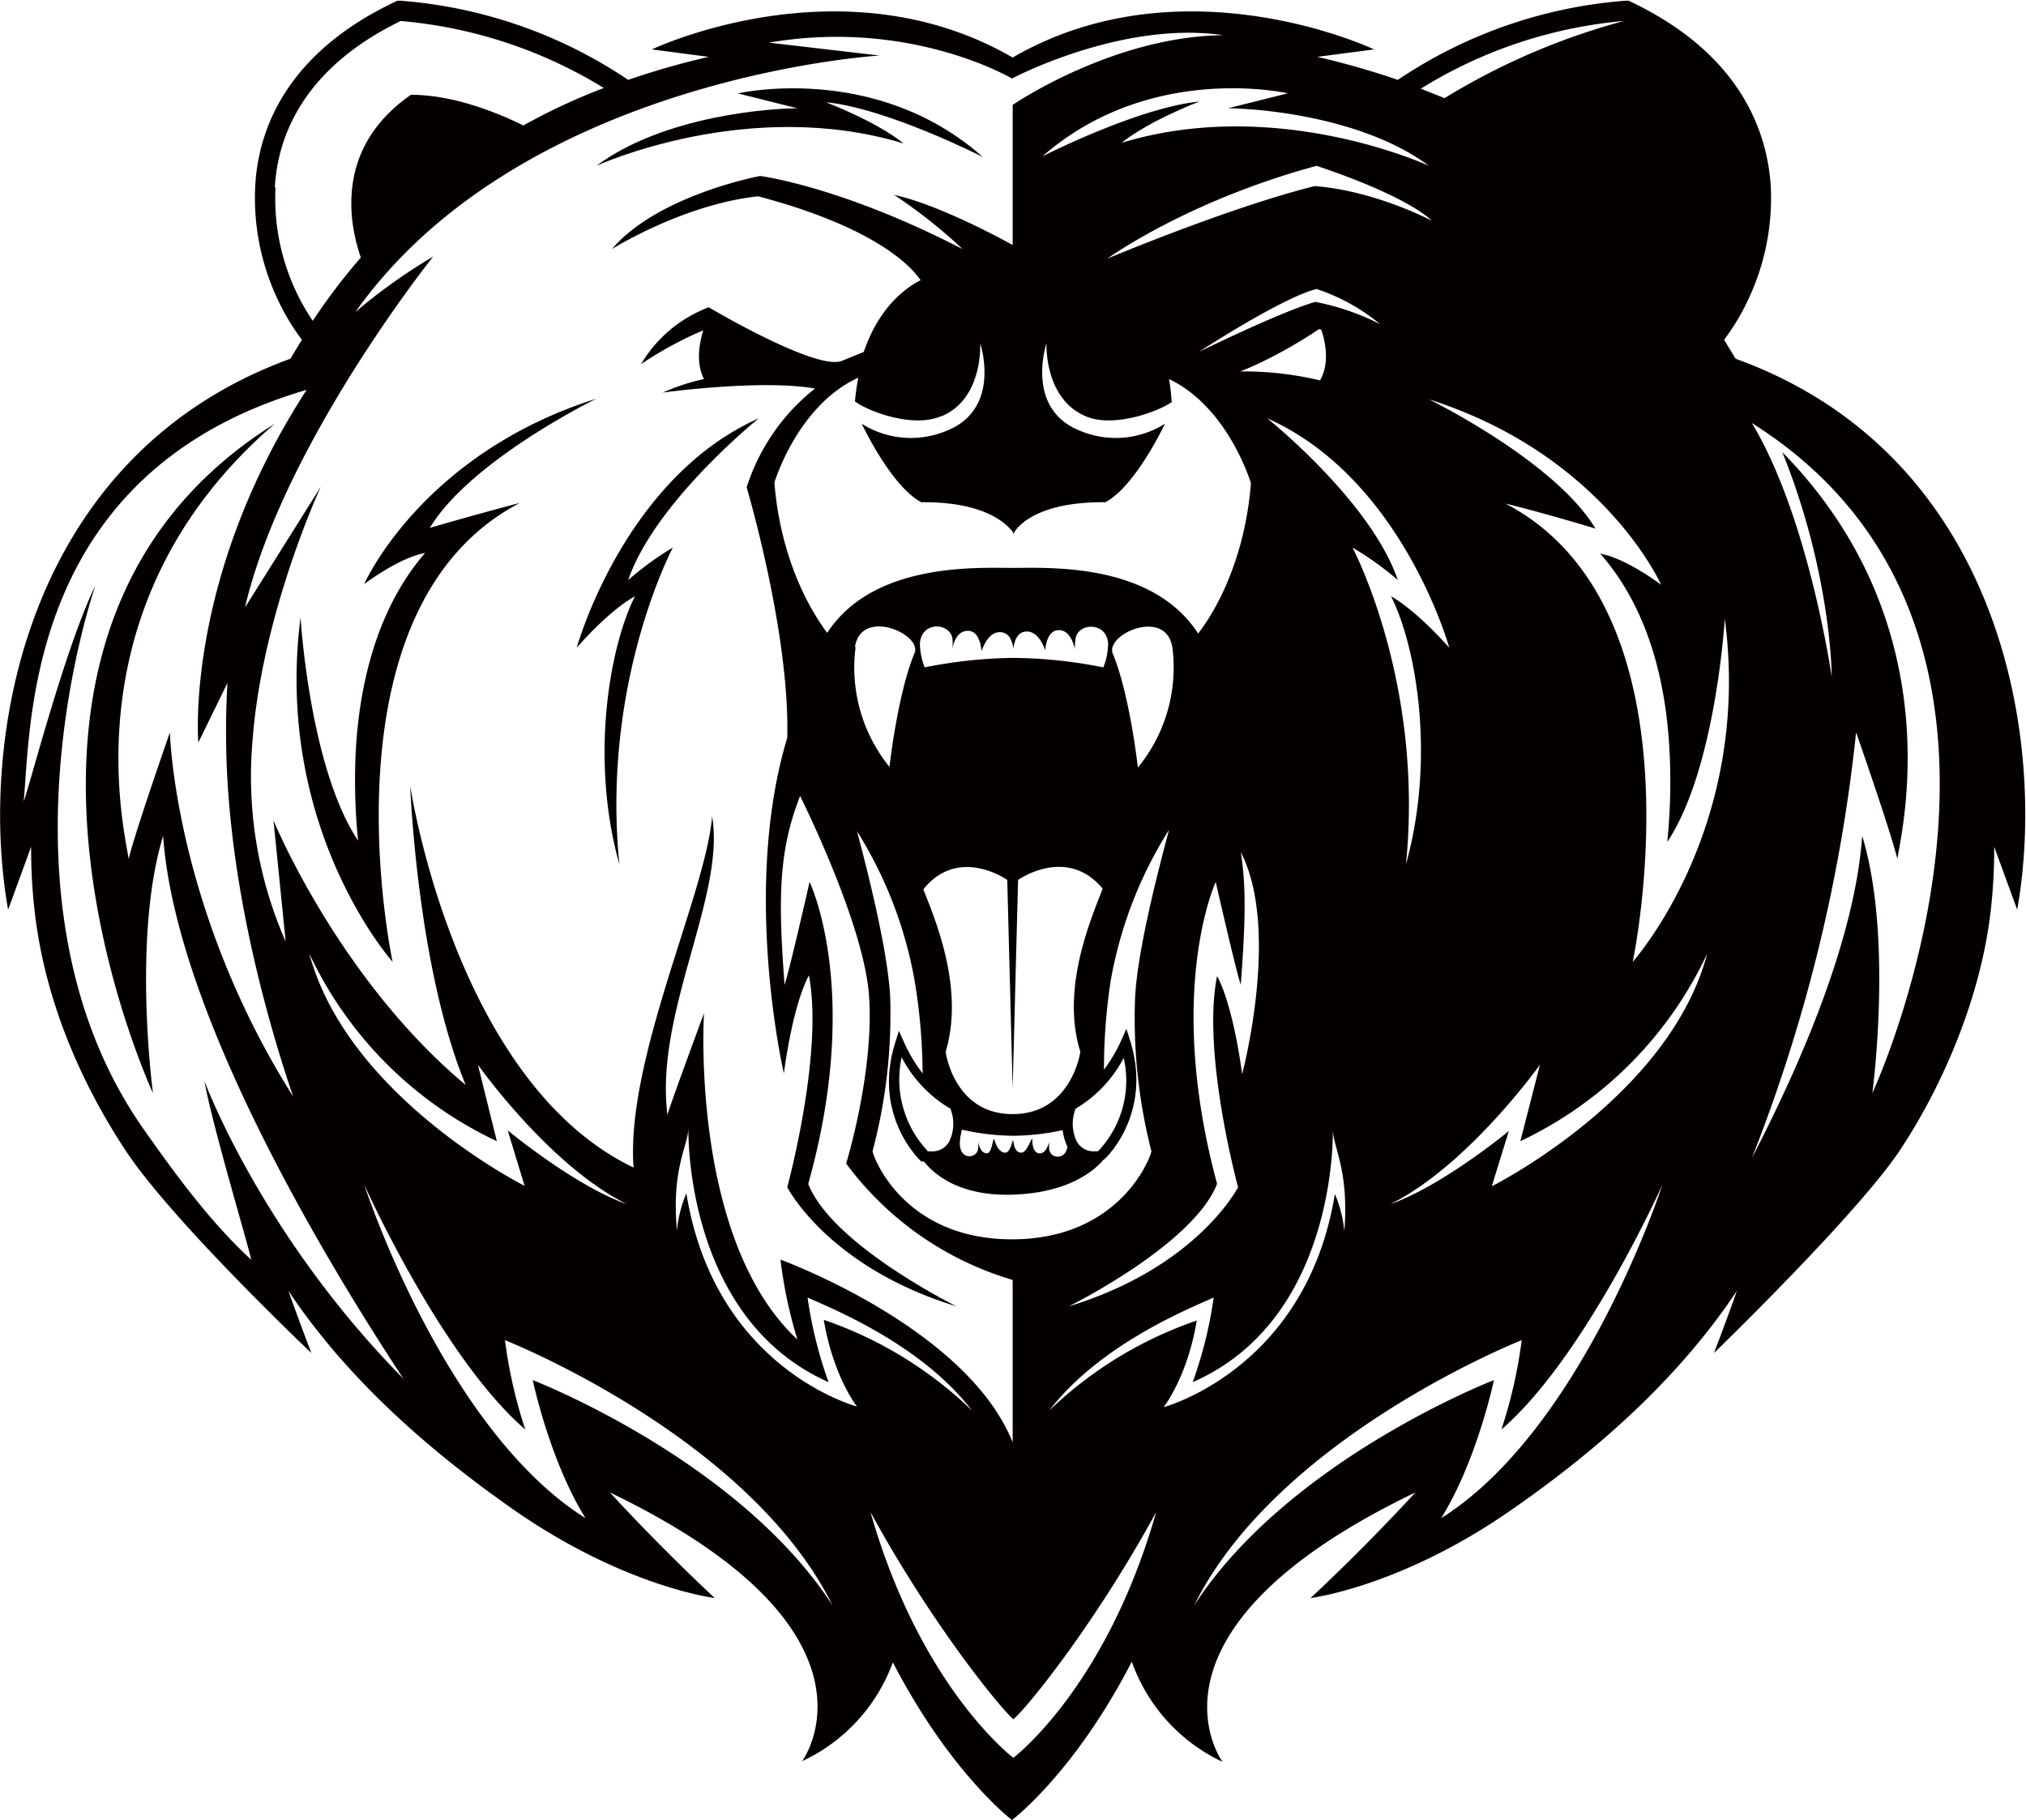 <svg id="Layer_1" data-name="Layer 1" xmlns="http://www.w3.org/2000/svg" viewBox="0 0 299.3 268.9"><title>Bear612b_1c</title><path d="M106.8-81.9l-1.7-2.8a32.9,32.9,0,0,0,3.5-5.8,35.1,35.1,0,0,0,3.4-16.8c-.5-8.2-4.5-19.6-20.6-27.3l-.4-.2h-.4a69.7,69.7,0,0,0-33.7,11.7,117.6,117.6,0,0,0-11.9-3.4l8.4-1.1S25.2-141,0-126.4c-25.2-14.6-53.3-1.2-53.3-1.2l8.4,1.1a117.5,117.5,0,0,0-11.9,3.4,69.7,69.7,0,0,0-33.7-11.7h-.4l-.4.2c-16.2,7.7-20.2,19.1-20.6,27.3a35.1,35.1,0,0,0,3.4,16.8,32.9,32.9,0,0,0,3.5,5.8l-1.7,2.8c-39.5,14.4-46.1,56.7-41.7,81.4l3.4-9.3a79.4,79.4,0,0,0,.4,8.4c1.3,13.4,6.6,25.9,13.5,36.4s27.5,30,27.5,30-1.7-4.4-3.4-9.2c7.8,11.7,19,22.4,33.5,32.5C-57.2,99.6-44,101.2-44,101.2s-7.2-6.6-15.5-15.6c42.6,20.5,28.4,39.7,28.4,39.7a25.9,25.9,0,0,0,13.4-14.6C-9.2,127.1-.1,134-.1,134s9.2-6.9,17.7-23.4a25.9,25.9,0,0,0,13.4,14.8S16.8,106.1,59.5,85.6c-8.3,9-15.5,15.6-15.5,15.6s13.2-1.6,29.5-12.9C88.1,78.2,99.2,67.5,107,55.8c-1.7,4.8-3.4,9.2-3.4,9.2s21.2-20.5,27.5-30,12.2-23,13.5-36.4a79.3,79.3,0,0,0,.4-8.4l3.4,9.3C152.8-25.2,146.3-67.6,106.8-81.9ZM90.3-131.8a100.5,100.5,0,0,0-26.5,11.4l-3.5-1.4A68.1,68.1,0,0,1,90.3-131.8ZM58.1-7.2C60.8-34.1,50.2-54,50.2-54a44.8,44.8,0,0,1,6.7,4.8c-4-11.7-19.3-23.9-19.3-23.9,20,8.9,26.9,33.9,26.9,33.9s-4.7-5.4-8.6-7.6C59.6-39.5,62.5-23,58.1-7.2ZM33.3,40.5s-6,11.8-25,17.6c0,0,18.4-9.1,21.9-18.1-7.7-28.5-.2-44.6-.2-44.6s3,13.2,3.7,15.2c.6-8.2.9-14.1,0-19.6,5.9,11.4.2,32.8.2,32.8s-1.2-9.8-3.7-14.5C27.9,20.7,33.3,40.5,33.3,40.5ZM-18.1,12.2c-.4-6.5-2.9-16.8-4.9-24.3a61.7,61.7,0,0,1,8.5,22,86.1,86.1,0,0,1,1.2,14.5,15.3,15.3,0,0,0,4.7,3.9,6.9,6.9,0,0,1,0,5.5,3.8,3.8,0,0,1-4.3,1.9l-1-1.1v.9s3,6.5,14,6.1,14-6.1,14-6.1v-.7l-.9,1a3.8,3.8,0,0,1-4.3-1.9,6.9,6.9,0,0,1,0-5.5,15.3,15.3,0,0,0,4.6-3.8A86.2,86.2,0,0,1,14.5,9.9a61.8,61.8,0,0,1,8.6-22.2c-2,7.5-4.6,17.9-5,24.5a79.1,79.1,0,0,0,2.4,23c-.5,2-5.4,13-20.6,13s-20.1-11-20.6-13A79.1,79.1,0,0,0-18.1,12.2Zm7.6-85.6C-4.3-76-4.8-84.2-4.8-84.2s3.3,9.8-5.1,13a13.6,13.6,0,0,1-12.4-1.1s4.3,9.2,8.8,11.6C-3.4-60.8-.5-57,.1-56.2v.2H.2v-.2c.5-.9,3.4-4.6,13.5-4.5,4.5-2.4,8.8-11.6,8.8-11.6a13.6,13.6,0,0,1-12.4,1.1C1.7-74.4,5-84.2,5-84.2S4.6-76,10.8-73.4c4.2,1.8,10.9-.8,12.7-2.1-.1-1.2-.2-2.3-.4-3.4,8.8,4.2,12.1,15.4,12.1,15.4-1,12.4-6,19.9-7.8,22.2C20.6-51.8,5.4-51,0-51s-20.6-.8-27.4,9.6c-1.8-2.4-6.8-9.9-7.8-22.2,0,0,3.4-11.4,12.4-15.5a35,35,0,0,0-.5,3.5C-21.5-74.2-14.8-71.6-10.6-73.4ZM18.5-21.5s-1.2-10.8-3.7-16.8c-1.2-2.9,7.9-6.9,8.8-.9A23.3,23.3,0,0,1,18.5-21.5ZM10,20.5S8.7,29.7,0,29.7s-9.9-9.2-9.9-9.2c2.7-9-1.2-18.8-3.3-24C-8-10-.8-4.9-.8-4.9L0,25.9.8-4.9S8-10,13.3-3.6C11.2,1.7,7.2,11.5,10,20.5ZM4,35.5c-.9,0-1.1-1.2-1.1-2s-.7,1.9-1.6,1.9S.2,34.4.1,33.7s-.3,1.7-1.2,1.7-1.4-1.2-1.6-1.9-.3,2-1.1,2-1.2-1-1.3-1.8a5.9,5.9,0,0,1,0,1.1c-.2,1.5-2.6,1.7-2.7-.6A7.4,7.4,0,0,1-7.5,32a35.2,35.2,0,0,0,7.6.9A35.2,35.2,0,0,0,7.7,32a7.4,7.4,0,0,1,.4,2.3c-.1,2.2-2.5,2.1-2.7.6a5.9,5.9,0,0,1,0-1.1C5.2,34.5,4.8,35.5,4,35.5ZM.1-37.7A69.9,69.9,0,0,0-13-36.3a9.8,9.8,0,0,1-.7-3.5c.2-3.4,4.4-3.1,4.8-.8A7.7,7.7,0,0,1-8.9-39c.2-1.2.8-2.7,2.3-2.7s1.9,1.9,2,3c.4-1.1,1.2-2.8,2.7-2.8S0-40,.1-39c.1-1,.5-2.6,2-2.6s2.4,1.8,2.7,2.8c.1-1.1.5-3,2-3S8.9-40.2,9.2-39a7.8,7.8,0,0,1,.1-1.6c.4-2.3,4.6-2.5,4.8.8a9.8,9.8,0,0,1-.7,3.5A69.9,69.9,0,0,0,.1-37.7Zm-23.4-1.6c.9-5.9,10-1.9,8.8.9-2.5,6-3.7,16.8-3.7,16.8A23.3,23.3,0,0,1-23.2-39.3ZM30.6-79.9l14.6-7.3s2.3,4.9.2,8.5A48.6,48.6,0,0,0,30.6-79.9ZM44.7-90.3c-5.2,1.5-17.2,7.4-17.2,7.4S39.9-91,44.9-92.2A29.1,29.1,0,0,1,54.3-87,36.3,36.3,0,0,0,44.7-90.3Zm-.1-17.1C32.1-104.3,14-96.7,14-96.7s11.7-8.5,30.9-13.7c14,4.7,17,8.1,17,8.1S53.6-106.7,44.7-107.4Zm-4-13.7-8.8,2.2c3.6,0,19.6,1,29.7,8.5,0,0-22.4-10.4-45.4-3.4,4.1-3.3,11.5-6.1,11.5-6.1-9.1.9-23.2,8.1-23.2,8.1C20.4-125.8,40.7-121.1,40.7-121.1Zm-60.3-5.6-16.3-1.9c20.9-3.6,35.9,5.3,35.9,5.3s16.2-8.6,31.2-6.4C14.7-129.5,0-119.4,0-119.4v20.7s-10.5-5.9-17.5-7.4a76.2,76.2,0,0,1,10.1,8c-18-9.3-29.9-10.8-29.9-10.8s-15.1,2.8-21.9,10.8c0,0,10.5-6.6,21.6-7.8,16.6,4.4,22.3,9.9,24,12.4-2.6,1.3-6.3,4.4-8.4,10.6l-3.2,1.3c-3.7,1.6-19.7-7.9-19.7-7.9a19.7,19.7,0,0,0-10,8.4,54.9,54.9,0,0,1,9.2-5c-.5,1.6-1.2,4.7.1,7.2a31.8,31.8,0,0,0-6.1,2s14.5-2,22.5-.6A30.4,30.4,0,0,0-39.3-62.9s6.4,21.5,6,37c-6.8,22.5-.5,49.6-.5,49.6s1.2-9.8,3.7-14.5c2.2,11.5-3.2,31.3-3.2,31.3s6,11.8,25,17.6c0,0-18.4-9.1-21.9-18.1,8-28.5.2-44.6.2-44.6s-3,13.2-3.7,15.2c-.9-12.3-1-19.5,2.3-27.9,2.9,5.9,9.7,20.9,10.2,29.8.7,11.2-3.4,24.5-3.4,24.5A47.2,47.2,0,0,0,0,54.2v24c-6.8-17-34.3-27-34.3-27a67.3,67.3,0,0,0,2.5,11.8C-47.7,48.2-45.6,14.8-45.6,14.8s-5,13.5-5.4,15c-1.9-15.1,8.6-32.3,6.6-44.1C-45.3-2.9-57.2,21.6-56,37.6c-26.5-12.7-33-56.4-33-56.4s1,26.8,8.2,44.2c-18.8-15.7-28.4-39.1-28.4-39.1l1.8,17.9a60.6,60.6,0,0,1-4.9-29.6c1.4-18.9,10.1-37.6,10.1-37.6l-10.8,17.2-.4.6C-107.7-69.4-85.6-97-85.6-97a82.7,82.7,0,0,0-11.5,8.2C-72.4-123.6-19.6-126.7-19.6-126.7ZM-72.1,40.3S-98.2,27.2-103.9,6A57.6,57.6,0,0,0-76.2,33.7l-2.8-11.3S-68.5,37.3-57,43c-7.7-2.7-17.6-10.9-17.6-10.9Zm-36.9-147.5c.4-7.3,4-17.5,18.6-24.6a68.6,68.6,0,0,1,30,9.9,89.8,89.8,0,0,0-43,34.4A32.3,32.3,0,0,1-108.9-107.2ZM-119.4,24.8c1.1,6.4,6.7,25,6.9,26.4-5.9-5.4-11.2-12.6-15.9-19.3-23.5-33.5-7.1-80.3-7.1-80.3-4.4,8.9-9.8,29.9-10.6,31.9,1.1-11.5.3-48.7,41.8-60.8-18.1,27.9-16,52.1-16,52.1l4.3-8.8c-.1,1.8-.2,4-.2,6.4-.2,21.2,5.8,42.6,9.9,54.7-17.6-27.9-18.2-53.8-18.2-53.8s-5,14.3-6.1,18.7c-.5-3.9-9.2-37.8,21.6-64.3C-158.6-41.3-127,26.6-127,26.6s-3.1-23,1.5-38c1.8,25.8,23.7,62.3,35.5,80.2C-111.1,47.4-119.4,24.8-119.4,24.8ZM-70.9,69s2.5,11.9,7.8,20.4c-21-13.2-32.7-49.3-32.7-49.3S-84.4,65.6-72,76.3a70.5,70.5,0,0,1-3-13.2s36,14.2,48.4,39.2C-40.6,80.7-70.9,69-70.9,69Zm22.7-27.6a18.6,18.6,0,0,0-1.4,5.5c-.8-9,1.5-12.2,1.7-15,0,0-.7,27.9,20.7,37.4a63,63,0,0,1-3.1-12.5C-27,58.3-13.6,63.6-6,73.5A58.9,58.9,0,0,0-27.9,60.1c1.4,8.4,4.9,12.8,4.9,12.8S-44,67.4-48.2,41.4ZM.1,124.8S-13.6,114.5-21,88.5c9,16.5,19.2,29,21.1,30.6C2,117.6,12.2,105,21.2,88.5,13.8,114.5.1,124.8.1,124.8ZM22.3,73s3.5-4.4,4.9-12.8A58.9,58.9,0,0,0,5.4,73.5c7.6-9.9,21-15.2,24.3-16.7a63,63,0,0,1-3.1,12.5C48.1,59.9,47.3,32,47.3,32c.1,2.8,2.4,6,1.7,15a18.6,18.6,0,0,0-1.4-5.5C43.4,67.4,22.3,73,22.3,73Zm41,16.4C68.6,80.9,71.1,69,71.1,69S40.8,80.7,26.8,102.3c12.4-25,48.4-39.2,48.4-39.2a70.5,70.5,0,0,1-3,13.2C84.6,65.6,96,40.1,96,40.1S84.3,76.2,63.3,89.4Zm7.5-49.1,2.5-8.1S63.5,40.3,55.8,43c11.5-5.7,22.1-20.6,22.1-20.6L75,33.7A57.6,57.6,0,0,0,102.6,6C97,27.2,70.9,40.3,70.9,40.3ZM91.6,7.2s11.1-52.1-18.8-67.7c4.6,1.1,12.4,3.4,13.3,3.7-6-10-24.6-19.1-24.6-19.1,25.8,8.2,34.3,27.4,34.3,27.4s-5.1-3.9-9-4.6c6,6.8,9.5,16.5,10.2,28.5a87.5,87.5,0,0,1-.3,14.1c7.2-10.8,8.5-33,8.5-33C109.3-12.5,91.6,7.2,91.6,7.2ZM127,26.6s3.1-23-1.5-38c-1,14.2-8.1,31.8-16.3,47.6a238.6,238.6,0,0,0,15.4-62.9s5,14.3,6.1,18.7c.5-3.7,8.3-34.3-17-60.1,7.3,18.1,7.3,33.2,7.3,33.2s-3.4-23.6-11.8-37.5C158.6-41.3,127,26.6,127,26.6Z" transform="translate(149.6 134.9)" style="fill:#050000"/><path d="M26.6-78.4c6.3,0,15.9-6,18.7-7.9a53.8,53.8,0,0,1,9.5,5.1,19.7,19.7,0,0,0-10-8.4s-16,9.5-19.7,7.9a85,85,0,0,0-9.9-3.6l-.8,2.9S25.6-78.4,26.6-78.4Z" transform="translate(149.6 134.9)" style="fill:#050000"/><path d="M-12,36.7h-1.5c-.1-.1-7.2-6.6-3.9-17.4l.6-1.9.8,1.8c3,6.6,7.6,8.8,7.6,8.8h.2v.2a7.6,7.6,0,0,1,0,6.2A4.3,4.3,0,0,1-12,36.7Zm-.6-1.5h.6a2.8,2.8,0,0,0,2.7-1.6,6,6,0,0,0,.1-4.7,18.9,18.9,0,0,1-7.2-7.6A15.4,15.4,0,0,0-12.6,35.1Z" transform="translate(149.6 134.9)" style="fill:#050000"/><path d="M12,36.7a4.3,4.3,0,0,1-4-2.4,7.6,7.6,0,0,1,0-6.2v-.2h.2S13,25.5,16,18.9l.8-1.8.6,1.9c3.3,10.8-3.8,17.4-3.9,17.4H12ZM9.3,28.9a6.1,6.1,0,0,0,.1,4.7A2.8,2.8,0,0,0,12,35.2h.6a15.1,15.1,0,0,0,3.8-13.8A18.9,18.9,0,0,1,9.3,28.9Z" transform="translate(149.6 134.9)" style="fill:#050000"/><path d="M-61.5-110.4c10.1-7.5,26-8.5,29.7-8.5l-8.8-2.2s20.3-4.7,36.2,9.4c0,0-14.1-7.2-23.2-8.1,0,0,7.4,2.8,11.5,6.1C-39.1-120.7-61.5-110.4-61.5-110.4Z" transform="translate(149.6 134.9)" style="fill:#050000"/><path d="M-91.6,7.2s-17.6-19.7-13.6-50.9c0,0,1.3,22.2,8.5,33A87.5,87.5,0,0,1-97-24.7c.8-12,4.3-21.7,10.2-28.5-3.9.7-9,4.6-9,4.6s8.4-19.2,34.3-27.4c0,0-18.6,9.1-24.6,19.1.9-.3,8.7-2.5,13.3-3.7C-102.8-44.9-91.6,7.2-91.6,7.2Z" transform="translate(149.6 134.9)" style="fill:#050000"/><path d="M-58.1-7.2c-4.4-15.7-1.4-32.3,2.3-39.6-4,2.2-8.6,7.6-8.6,7.6s6.9-25,26.9-33.9c0,0-15.3,12.3-19.3,23.9A44.8,44.8,0,0,1-50.2-54S-60.8-34.1-58.1-7.2Z" transform="translate(149.6 134.9)" style="fill:#050000"/><path d="M-70.1-115.2s-9.6-5.7-18.8-5.7C-104-110.4-95.1-94-95.1-94S-80.8-110.9-70.1-115.2Z" transform="translate(149.6 134.9)" style="fill:#050000"/></svg>